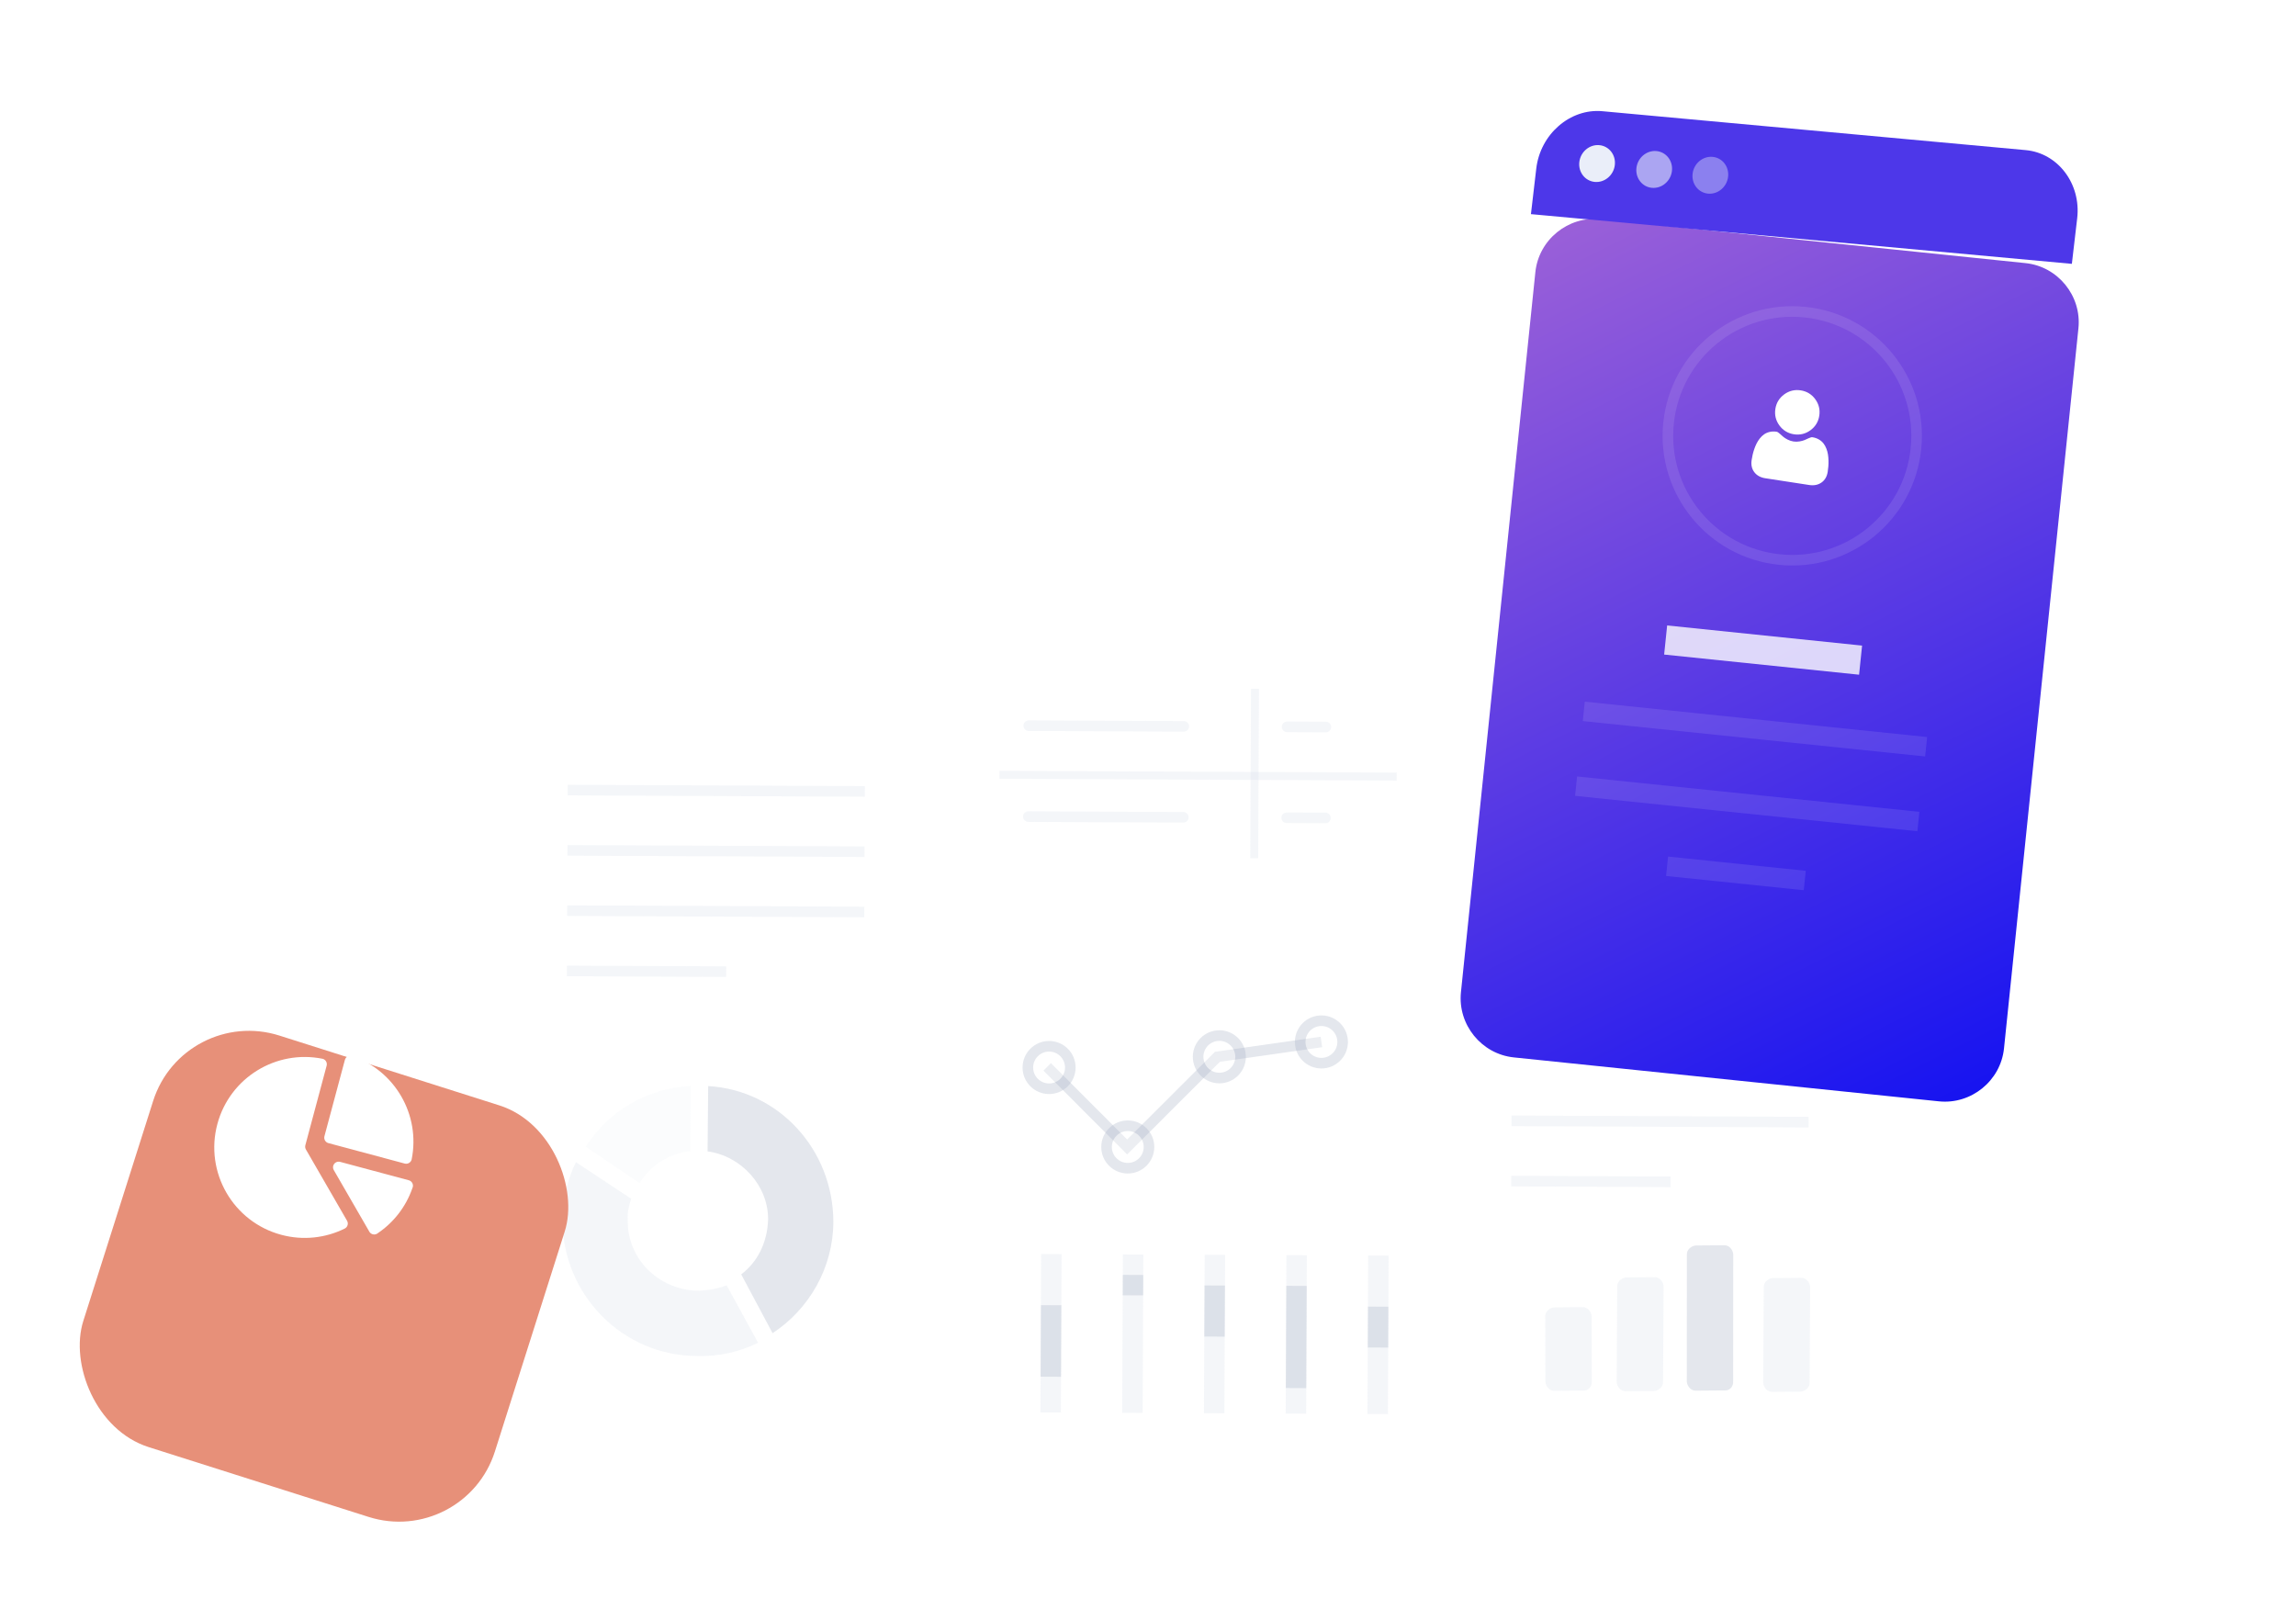 <svg width="434" height="302" viewBox="0 0 434 302" fill="none" xmlns="http://www.w3.org/2000/svg">
<rect x="77.951" y="87.066" width="295.394" height="207.925" rx="22" transform="rotate(0.258 77.951 87.066)" stroke="white" stroke-opacity="0.1" stroke-width="2"/>
<circle cx="99.164" cy="107.591" r="3.061" transform="rotate(0.258 99.164 107.591)" fill="white" fill-opacity="0.19"/>
<circle cx="108.785" cy="107.634" r="3.061" transform="rotate(0.258 108.785 107.634)" fill="white" fill-opacity="0.19"/>
<circle cx="118.407" cy="107.678" r="3.061" transform="rotate(0.258 118.407 107.678)" fill="white" fill-opacity="0.19"/>
<rect x="187.171" y="128.542" width="78.139" height="35.814" rx="5" transform="rotate(0.258 187.171 128.542)" fill="white" fill-opacity="0.06"/>
<path d="M188.921 146.458L264.007 146.796" stroke="#D6DCE8" stroke-opacity="0.26" stroke-width="1.5"/>
<path d="M237.222 130.201L237.078 162.237" stroke="#D6DCE8" stroke-opacity="0.26" stroke-width="1.5"/>
<path d="M194.458 137.171L223.759 137.303" stroke="#D6DCE8" stroke-opacity="0.26" stroke-width="2" stroke-linecap="round"/>
<path d="M243.293 137.391L250.618 137.424" stroke="#D6DCE8" stroke-opacity="0.26" stroke-width="2" stroke-linecap="round"/>
<path d="M194.38 154.361L223.682 154.493" stroke="#D6DCE8" stroke-opacity="0.26" stroke-width="2" stroke-linecap="round"/>
<path d="M243.215 154.581L250.541 154.614" stroke="#D6DCE8" stroke-opacity="0.26" stroke-width="2" stroke-linecap="round"/>
<rect x="96.01" y="128.132" width="78.139" height="146.51" rx="5" transform="rotate(0.258 96.01 128.132)" fill="white" fill-opacity="0.06"/>
<rect x="186.76" y="176.649" width="78.139" height="97.965" rx="5" transform="rotate(0.258 186.76 176.649)" fill="white" fill-opacity="0.06"/>
<rect x="277.636" y="197.176" width="78.139" height="78.139" rx="5" transform="rotate(0.258 277.636 197.176)" fill="white" fill-opacity="0.06"/>
<path d="M107.259 160.74L163.421 160.993" stroke="#D6DCE8" stroke-opacity="0.26" stroke-width="2" stroke-miterlimit="10"/>
<path d="M107.311 149.346L163.472 149.599" stroke="#D6DCE8" stroke-opacity="0.26" stroke-width="2" stroke-miterlimit="10"/>
<path d="M107.208 172.136L163.37 172.389" stroke="#D6DCE8" stroke-opacity="0.26" stroke-width="2" stroke-miterlimit="10"/>
<path d="M285.71 211.863L341.872 212.116" stroke="#D6DCE8" stroke-opacity="0.26" stroke-width="2" stroke-miterlimit="10"/>
<path d="M107.156 183.531L137.272 183.667" stroke="#D6DCE8" stroke-opacity="0.26" stroke-width="2" stroke-miterlimit="10"/>
<path d="M285.659 223.259L315.774 223.394" stroke="#D6DCE8" stroke-opacity="0.26" stroke-width="2" stroke-miterlimit="10"/>
<path d="M299.193 262.851L293.891 262.893C292.878 262.979 292.184 262.014 292.115 261.201L292.096 248.914C292.01 247.897 292.972 247.201 293.782 247.132L299.085 247.09C300.098 247.003 300.792 247.968 300.861 248.781L300.879 261.068C300.965 262.085 300.224 262.968 299.193 262.851Z" fill="#D6DCE8" fill-opacity="0.26"/>
<path d="M312.669 262.93L307.366 262.973C306.353 263.059 305.659 262.094 305.591 261.281L305.698 243.248C305.612 242.232 306.573 241.535 307.384 241.466L312.686 241.424C313.699 241.338 314.393 242.302 314.462 243.116L314.355 261.148C314.441 262.165 313.479 262.861 312.669 262.93Z" fill="#D6DCE8" fill-opacity="0.26"/>
<path d="M340.368 263.055L335.066 263.098C334.052 263.184 333.359 262.219 333.29 261.406L333.397 243.373C333.311 242.357 334.273 241.66 335.083 241.591L340.386 241.549C341.399 241.463 342.092 242.427 342.161 243.241L342.054 261.273C342.14 262.29 341.178 262.986 340.368 263.055Z" fill="#D6DCE8" fill-opacity="0.26"/>
<path d="M325.925 262.825L320.623 262.867C319.61 262.953 318.916 261.988 318.847 261.175L318.861 237.211C318.775 236.194 319.736 235.498 320.547 235.429L325.849 235.387C326.862 235.3 327.556 236.265 327.625 237.079L327.611 261.043C327.697 262.059 326.956 262.942 325.925 262.825Z" fill="#AAB2C5" fill-opacity="0.31"/>
<path d="M133.75 217.641L133.861 205.299C147.198 206.049 157.499 217.319 157.524 230.96C157.488 239.706 152.898 247.506 146.036 252.002L140.105 240.889C143.152 238.605 145.04 234.923 145.186 230.563C145.266 224.137 140.115 218.502 133.75 217.641Z" fill="#AAB2C5" fill-opacity="0.31"/>
<path d="M130.58 205.262L130.468 217.599C126.568 218 123.013 220.235 120.895 223.636L110.714 216.753C114.926 210.208 122.037 205.738 130.58 205.262Z" fill="#F1F3F9" fill-opacity="0.28"/>
<path d="M108.862 219.683L119.296 226.589C118.923 227.84 118.549 229.091 118.663 230.645C118.513 237.833 124.399 243.793 131.849 243.985C133.915 243.924 135.749 243.584 137.352 242.964L143.3 253.817C139.793 255.542 135.845 256.454 131.737 256.321C117.579 256.264 106.293 244.647 106.315 230.502C106.414 226.653 107.279 222.877 108.862 219.683Z" fill="#D6DCE8" fill-opacity="0.26"/>
<path d="M197.943 201.666L213.058 216.807L230.125 199.761L249.779 196.955" stroke="#AAB2C5" stroke-opacity="0.31" stroke-width="2" stroke-miterlimit="10"/>
<path d="M198.29 204.802C199.954 204.81 201.308 203.466 201.316 201.801C201.323 200.136 199.981 198.781 198.317 198.773C196.653 198.766 195.299 200.109 195.291 201.774C195.284 203.439 196.626 204.795 198.29 204.802Z" fill="white" fill-opacity="0.29"/>
<path d="M198.285 205.802C200.502 205.812 202.306 204.022 202.316 201.806C202.326 199.589 200.538 197.783 198.322 197.773C196.105 197.763 194.301 199.553 194.291 201.77C194.281 203.986 196.069 205.792 198.285 205.802Z" stroke="#AAB2C5" stroke-opacity="0.31" stroke-width="2"/>
<path d="M213.163 219.822C214.827 219.829 216.182 218.486 216.189 216.821C216.197 215.156 214.854 213.8 213.191 213.793C211.527 213.785 210.172 215.129 210.165 216.794C210.157 218.459 211.5 219.815 213.163 219.822Z" fill="white" fill-opacity="0.29"/>
<path d="M213.159 220.822C215.376 220.832 217.179 219.042 217.189 216.825C217.199 214.609 215.412 212.803 213.195 212.793C210.978 212.783 209.175 214.573 209.165 216.789C209.155 219.006 210.942 220.812 213.159 220.822Z" stroke="#AAB2C5" stroke-opacity="0.31" stroke-width="2"/>
<path d="M230.472 202.777C232.136 202.784 233.491 201.441 233.498 199.776C233.506 198.111 232.163 196.755 230.499 196.748C228.836 196.74 227.481 198.084 227.473 199.749C227.466 201.414 228.808 202.769 230.472 202.777Z" fill="white" fill-opacity="0.29"/>
<path d="M230.468 203.777C232.684 203.787 234.488 201.997 234.498 199.78C234.508 197.564 232.72 195.758 230.504 195.748C228.287 195.738 226.483 197.528 226.473 199.744C226.463 201.961 228.251 203.767 230.468 203.777Z" stroke="#AAB2C5" stroke-opacity="0.31" stroke-width="2"/>
<path d="M249.765 199.969C251.428 199.977 252.783 198.633 252.791 196.968C252.798 195.304 251.455 193.948 249.792 193.94C248.128 193.933 246.773 195.276 246.766 196.941C246.758 198.606 248.101 199.962 249.765 199.969Z" fill="white" fill-opacity="0.29"/>
<path d="M249.76 200.969C251.977 200.979 253.781 199.189 253.791 196.973C253.8 194.756 252.013 192.95 249.796 192.94C247.58 192.93 245.776 194.72 245.766 196.937C245.756 199.153 247.543 200.959 249.76 200.969Z" stroke="#AAB2C5" stroke-opacity="0.31" stroke-width="2"/>
<path d="M198.733 237.056L198.599 266.999" stroke="#D6DCE8" stroke-opacity="0.26" stroke-width="3.864" stroke-miterlimit="10"/>
<path d="M198.69 246.715L198.629 260.238" stroke="#AAB2C5" stroke-opacity="0.31" stroke-width="3.864" stroke-miterlimit="10"/>
<path d="M214.188 237.126L214.053 267.069" stroke="#D6DCE8" stroke-opacity="0.26" stroke-width="3.864" stroke-miterlimit="10"/>
<path d="M214.17 240.99L214.153 244.853" stroke="#AAB2C5" stroke-opacity="0.31" stroke-width="3.864" stroke-miterlimit="10"/>
<path d="M229.642 237.196L229.507 267.139" stroke="#D6DCE8" stroke-opacity="0.26" stroke-width="3.864" stroke-miterlimit="10"/>
<path d="M229.616 242.991L229.573 252.65" stroke="#AAB2C5" stroke-opacity="0.31" stroke-width="3.864" stroke-miterlimit="10"/>
<path d="M245.097 237.265L244.962 267.208" stroke="#D6DCE8" stroke-opacity="0.26" stroke-width="3.864" stroke-miterlimit="10"/>
<path d="M245.071 243.061L244.984 262.379" stroke="#AAB2C5" stroke-opacity="0.31" stroke-width="3.864" stroke-miterlimit="10"/>
<path d="M260.551 237.335L260.416 267.278" stroke="#D6DCE8" stroke-opacity="0.26" stroke-width="3.864" stroke-miterlimit="10"/>
<path d="M260.508 246.994L260.473 254.721" stroke="#AAB2C5" stroke-opacity="0.31" stroke-width="3.864" stroke-miterlimit="10"/>
<g filter="url(#filter0_di_55_4699)">
<path d="M392.874 41.772L378.807 177.891C378.174 184.013 372.616 188.534 366.498 187.902L286.156 179.599C280.039 178.967 275.522 173.405 276.154 167.283L290.221 31.163C290.854 25.041 296.413 20.521 302.53 21.153L382.872 29.456C388.99 30.088 393.507 35.65 392.874 41.772Z" fill="url(#paint0_linear_55_4699)"/>
</g>
<path d="M392.64 41.262L391.632 49.874L289.384 40.478L290.392 31.866C291.153 25.359 296.798 20.461 302.891 21.021L382.916 28.375C389.01 28.935 393.401 34.755 392.64 41.262Z" fill="#4D37E9"/>
<path d="M301.467 34.389C303.319 34.554 305.008 33.131 305.239 31.212C305.47 29.292 304.156 27.602 302.304 27.437C300.452 27.272 298.763 28.695 298.532 30.614C298.301 32.534 299.615 34.224 301.467 34.389Z" fill="#EAEEF9"/>
<path opacity="0.6" d="M312.264 35.505C314.116 35.67 315.805 34.247 316.036 32.328C316.267 30.408 314.953 28.718 313.101 28.553C311.249 28.388 309.56 29.811 309.329 31.73C309.098 33.65 310.412 35.34 312.264 35.505Z" fill="#EAEEF9"/>
<path opacity="0.4" d="M322.879 36.602C324.731 36.767 326.419 35.344 326.65 33.425C326.881 31.505 325.568 29.815 323.716 29.65C321.864 29.485 320.175 30.908 319.944 32.828C319.713 34.747 321.027 36.437 322.879 36.602Z" fill="#EAEEF9"/>
<path d="M297.915 148.602L362.624 155.289" stroke="white" stroke-opacity="0.1" stroke-width="3.687" stroke-miterlimit="10"/>
<path d="M299.375 134.467L364.085 141.154" stroke="white" stroke-opacity="0.1" stroke-width="3.687" stroke-miterlimit="10"/>
<path d="M314.847 120.977L351.696 124.785" stroke="white" stroke-opacity="0.8" stroke-width="5.531" stroke-miterlimit="10"/>
<path d="M315.119 163.748L341.143 166.438" stroke="white" stroke-opacity="0.1" stroke-width="3.687" stroke-miterlimit="10"/>
<circle cx="338.781" cy="82.387" r="23.507" transform="rotate(5.9 338.781 82.387)" stroke="white" stroke-opacity="0.1" stroke-width="2"/>
<g clip-path="url(#clip0_55_4699)">
<path d="M339.1 82.09C340.241 82.266 341.291 82.008 342.223 81.325C343.154 80.642 343.715 79.718 343.89 78.577C344.065 77.437 343.808 76.386 343.125 75.455C342.442 74.524 341.517 73.963 340.377 73.788C339.236 73.612 338.186 73.87 337.255 74.552C336.324 75.235 335.763 76.16 335.587 77.3C335.412 78.441 335.669 79.492 336.352 80.423C337.035 81.354 337.96 81.915 339.1 82.09Z" fill="white"/>
<path d="M345.603 88.158C345.631 87.818 345.64 87.445 345.63 87.047C345.62 86.647 345.587 86.264 345.531 85.911C345.473 85.546 345.375 85.179 345.238 84.821C345.096 84.449 344.914 84.116 344.695 83.832C344.467 83.534 344.17 83.278 343.814 83.069C343.459 82.862 343.052 82.721 342.604 82.652C342.428 82.625 342.247 82.671 341.885 82.835C341.663 82.936 341.403 83.052 341.113 83.18C340.865 83.289 340.538 83.377 340.142 83.441C339.755 83.503 339.371 83.506 339.002 83.45C338.633 83.393 338.268 83.275 337.917 83.099C337.559 82.919 337.273 82.737 337.07 82.558C336.834 82.351 336.621 82.162 336.436 81.997C336.141 81.732 335.982 81.634 335.806 81.607C335.358 81.538 334.927 81.55 334.527 81.641C334.125 81.733 333.765 81.888 333.457 82.104C333.163 82.309 332.889 82.572 332.643 82.884C332.405 83.184 332.201 83.505 332.036 83.836C331.876 84.156 331.729 84.511 331.599 84.89C331.471 85.265 331.367 85.625 331.292 85.958C331.219 86.284 331.155 86.624 331.101 86.97C330.963 87.87 331.137 88.642 331.618 89.266C332.094 89.882 332.79 90.264 333.686 90.402L341.985 91.678C342.881 91.816 343.659 91.66 344.298 91.216C344.945 90.766 345.343 90.081 345.481 89.181C345.534 88.834 345.575 88.489 345.603 88.158Z" fill="white"/>
</g>
<g filter="url(#filter1_di_55_4699)">
<rect x="34.695" y="166" width="81.621" height="81.621" rx="19" transform="rotate(17.61 34.695 166)" fill="#E79079"/>
</g>
<g clip-path="url(#clip1_55_4699)">
<path d="M77.27 223.099L64.293 219.622C63.725 219.47 63.139 219.808 62.987 220.375C62.91 220.664 62.963 220.957 63.104 221.196L69.793 232.782C69.927 233.035 70.164 233.234 70.46 233.313C70.818 233.409 71.18 233.313 71.438 233.088C74.384 231.082 76.716 228.157 77.952 224.582C77.983 224.525 78.007 224.465 78.023 224.404C78.175 223.837 77.84 223.252 77.27 223.099Z" fill="white"/>
<path d="M66.493 199.592C65.925 199.444 65.344 199.78 65.192 200.347L61.328 214.769C61.175 215.34 61.509 215.925 62.077 216.077L76.502 219.942C77.069 220.094 77.655 219.756 77.808 219.185C79.523 210.749 74.66 202.327 66.493 199.592Z" fill="white"/>
<path d="M65.605 230.758L57.816 217.267C57.685 217.034 57.645 216.749 57.72 216.471L61.743 201.441C61.895 200.874 61.559 200.292 60.992 200.14C52.208 198.352 43.439 203.698 41.088 212.471C38.645 221.591 44.056 230.969 53.176 233.413C57.337 234.527 61.549 234.007 65.133 232.246C65.407 232.118 65.624 231.874 65.708 231.56C65.782 231.282 65.739 230.995 65.605 230.758Z" fill="white"/>
</g>
<defs>
<filter id="filter0_di_55_4699" x="235.538" y="0.815" width="197.952" height="247.981" filterUnits="userSpaceOnUse" color-interpolation-filters="sRGB">
<feFlood flood-opacity="0" result="BackgroundImageFix"/>
<feColorMatrix in="SourceAlpha" type="matrix" values="0 0 0 0 0 0 0 0 0 0 0 0 0 0 0 0 0 0 127 0" result="hardAlpha"/>
<feOffset dy="20.279"/>
<feGaussianBlur stdDeviation="20.279"/>
<feColorMatrix type="matrix" values="0 0 0 0 0.398 0 0 0 0 0.477 0 0 0 0 0.575 0 0 0 0.27 0"/>
<feBlend mode="normal" in2="BackgroundImageFix" result="effect1_dropShadow_55_4699"/>
<feBlend mode="normal" in="SourceGraphic" in2="effect1_dropShadow_55_4699" result="shape"/>
<feColorMatrix in="SourceAlpha" type="matrix" values="0 0 0 0 0 0 0 0 0 0 0 0 0 0 0 0 0 0 127 0" result="hardAlpha"/>
<feOffset/>
<feGaussianBlur stdDeviation="10"/>
<feComposite in2="hardAlpha" operator="arithmetic" k2="-1" k3="1"/>
<feColorMatrix type="matrix" values="0 0 0 0 1 0 0 0 0 1 0 0 0 0 1 0 0 0 0.3 0"/>
<feBlend mode="normal" in2="shape" result="effect2_innerShadow_55_4699"/>
</filter>
<filter id="filter1_di_55_4699" x="0.854" y="170.853" width="120.784" height="130.784" filterUnits="userSpaceOnUse" color-interpolation-filters="sRGB">
<feFlood flood-opacity="0" result="BackgroundImageFix"/>
<feColorMatrix in="SourceAlpha" type="matrix" values="0 0 0 0 0 0 0 0 0 0 0 0 0 0 0 0 0 0 127 0" result="hardAlpha"/>
<feMorphology radius="16" operator="erode" in="SourceAlpha" result="effect1_dropShadow_55_4699"/>
<feOffset dy="24"/>
<feGaussianBlur stdDeviation="15"/>
<feComposite in2="hardAlpha" operator="out"/>
<feColorMatrix type="matrix" values="0 0 0 0 0.588 0 0 0 0 0.165 0 0 0 0 0.918 0 0 0 0.5 0"/>
<feBlend mode="normal" in2="BackgroundImageFix" result="effect1_dropShadow_55_4699"/>
<feBlend mode="normal" in="SourceGraphic" in2="effect1_dropShadow_55_4699" result="shape"/>
<feColorMatrix in="SourceAlpha" type="matrix" values="0 0 0 0 0 0 0 0 0 0 0 0 0 0 0 0 0 0 127 0" result="hardAlpha"/>
<feOffset/>
<feGaussianBlur stdDeviation="20"/>
<feComposite in2="hardAlpha" operator="arithmetic" k2="-1" k3="1"/>
<feColorMatrix type="matrix" values="0 0 0 0 1 0 0 0 0 1 0 0 0 0 1 0 0 0 0.5 0"/>
<feBlend mode="normal" in2="shape" result="effect2_innerShadow_55_4699"/>
</filter>
<linearGradient id="paint0_linear_55_4699" x1="258.819" y1="-3.179" x2="362.47" y2="204.996" gradientUnits="userSpaceOnUse">
<stop stop-color="#B670D3"/>
<stop offset="0.996" stop-color="#0F0FF2"/>
</linearGradient>
<clipPath id="clip0_55_4699">
<rect width="17.438" height="17.438" fill="white" transform="translate(331.882 72.481) rotate(8.742)"/>
</clipPath>
<clipPath id="clip1_55_4699">
<rect width="38.765" height="38.765" fill="white" transform="translate(46.275 193.115) rotate(15)"/>
</clipPath>
</defs>
</svg>
